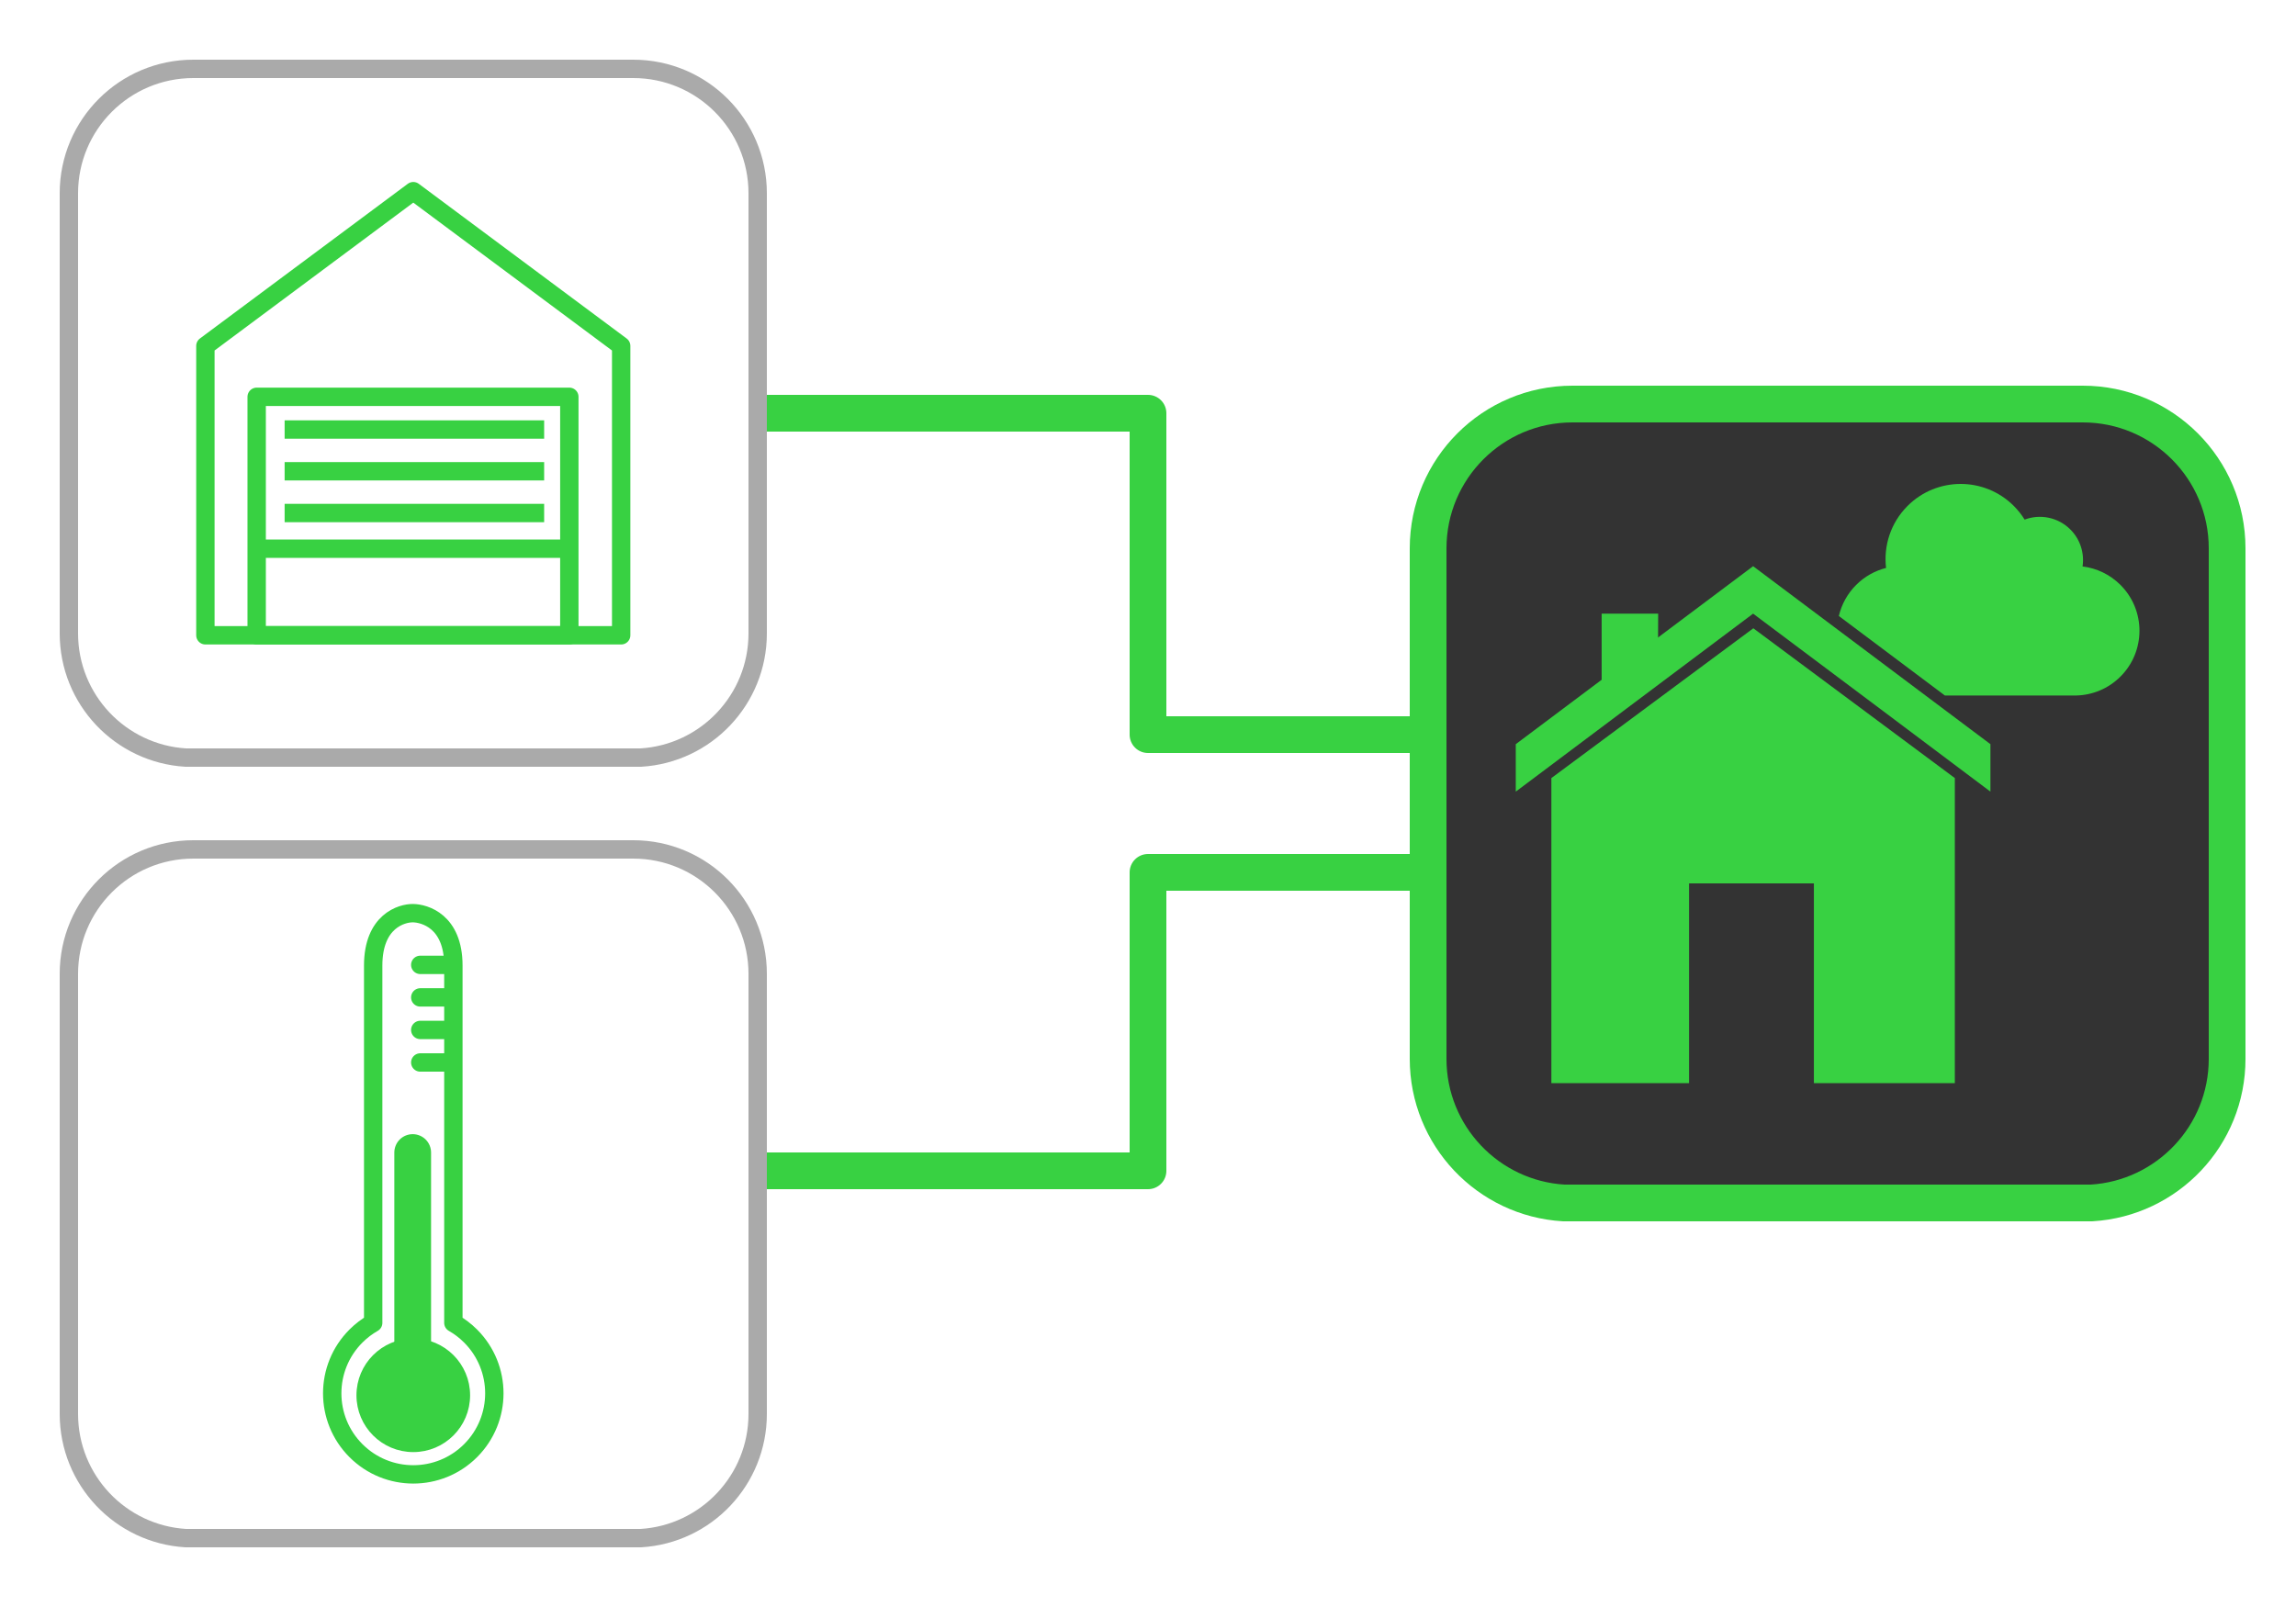 <?xml version="1.0" encoding="UTF-8" standalone="no"?>
<!DOCTYPE svg PUBLIC "-//W3C//DTD SVG 1.1//EN" "http://www.w3.org/Graphics/SVG/1.1/DTD/svg11.dtd">
<svg xmlns="http://www.w3.org/2000/svg" xmlns:xl="http://www.w3.org/1999/xlink" version="1.1" viewBox="0 0 500 350" width="500pt" height="350pt" xmlns:dc="http://purl.org/dc/elements/1.1/"><defs/><g stroke="none" stroke-opacity="1" stroke-dasharray="none" fill="none" fill-opacity="1"><title>Smart Garage</title><g><title>Layer 1</title><path d="M 15 212.1 L 15 212.1 L 15 307.949 C 15 307.949 15 307.949 15 307.949 C 15 322.365 26.256 334.152 40.459 335 L 139.541 335 C 153.744 334.152 165 322.365 165 307.949 L 165 212.1 C 165 197.133 152.867 185 137.9 185 L 42.1 185 C 27.133 185 15 197.133 15 212.1 C 15 212.1 15 212.1 15 212.1 Z" stroke="#aaa" stroke-linecap="round" stroke-linejoin="round" stroke-width="4"/><path d="M 98.731 288.119 L 98.731 210.296 C 98.731 200.574 92.385 198.922 89.949 198.884 C 87.514 198.846 81.269 200.574 81.269 210.296 L 81.269 288.119 C 79.927 288.883 78.663 289.838 77.518 290.983 C 70.625 297.877 70.625 309.053 77.518 315.947 C 84.412 322.84 95.588 322.84 102.482 315.947 C 109.375 309.053 109.375 297.877 102.482 290.983 C 101.337 289.838 100.073 288.883 98.731 288.119 Z" stroke="#38d142" stroke-linecap="round" stroke-linejoin="round" stroke-width="4"/><line x1="97.931" y1="210.145" x2="91.518" y2="210.145" stroke="#38d142" stroke-linecap="round" stroke-linejoin="round" stroke-width="4"/><line x1="97.931" y1="217.231" x2="91.518" y2="217.231" stroke="#38d142" stroke-linecap="round" stroke-linejoin="round" stroke-width="4"/><line x1="97.931" y1="224.317" x2="91.518" y2="224.317" stroke="#38d142" stroke-linecap="round" stroke-linejoin="round" stroke-width="4"/><line x1="97.931" y1="231.403" x2="91.518" y2="231.403" stroke="#38d142" stroke-linecap="round" stroke-linejoin="round" stroke-width="4"/><circle cx="90" cy="303.888" r="11.874" fill="#38d142"/><circle cx="90" cy="303.888" r="11.874" stroke="#38d142" stroke-linecap="round" stroke-linejoin="round" stroke-width="1"/><line x1="89.873" y1="251.016" x2="89.873" y2="303.138" stroke="#38d142" stroke-linecap="round" stroke-linejoin="round" stroke-width="8"/><path d="M 90 41.635 L 44.728 75.331 L 44.728 138.365 L 135.272 138.365 L 135.272 75.331 Z" stroke="#38d142" stroke-linecap="round" stroke-linejoin="round" stroke-width="4"/><rect x="55.895" y="86.424" width="68.089" height="51.942" stroke="#38d142" stroke-linecap="round" stroke-linejoin="round" stroke-width="4"/><line x1="56.348" y1="119.502" x2="123.682" y2="119.502" stroke="#38d142" stroke-linecap="round" stroke-linejoin="round" stroke-width="4"/><line x1="63.984" y1="111.727" x2="116.499" y2="111.727" stroke="#38d142" stroke-linecap="square" stroke-linejoin="round" stroke-width="4"/><line x1="63.984" y1="102.636" x2="116.499" y2="102.636" stroke="#38d142" stroke-linecap="square" stroke-linejoin="round" stroke-width="4"/><line x1="63.984" y1="93.546" x2="116.499" y2="93.546" stroke="#38d142" stroke-linecap="square" stroke-linejoin="round" stroke-width="4"/><path d="M 15 42.1 L 15 42.1 L 15 137.949 C 15 137.949 15 137.949 15 137.949 C 15 152.365 26.256 164.152 40.459 165 L 139.541 165 C 153.744 164.152 165 152.365 165 137.949 L 165 42.1 C 165 27.133 152.867 15 137.9 15 L 42.1 15 C 27.133 15 15 27.133 15 42.1 C 15 42.1 15 42.1 15 42.1 Z" stroke="#aaa" stroke-linecap="round" stroke-linejoin="round" stroke-width="4"/><path d="M 311 119.436 L 311 119.436 L 311 230.621 C 311 230.621 311 230.621 311 230.621 C 311 247.344 324.057 261.016 340.533 262 L 455.467 262 C 471.942 261.016 485 247.344 485 230.621 L 485 119.436 C 485 102.074 470.926 88 453.564 88 L 342.436 88 C 325.074 88 311 102.074 311 119.436 C 311 119.436 311 119.436 311 119.436 Z" fill="#333"/><path d="M 311 119.436 L 311 119.436 L 311 230.621 C 311 230.621 311 230.621 311 230.621 C 311 247.344 324.057 261.016 340.533 262 L 455.467 262 C 471.942 261.016 485 247.344 485 230.621 L 485 119.436 C 485 102.074 470.926 88 453.564 88 L 342.436 88 C 325.074 88 311 102.074 311 119.436 C 311 119.436 311 119.436 311 119.436 Z" stroke="#38d142" stroke-linecap="round" stroke-linejoin="round" stroke-width="8"/><path d="M 423.542 151.481 L 452.172 151.477 C 455.659 151.386 459.118 150.011 461.779 147.35 C 467.288 141.841 467.288 132.909 461.779 127.4 C 459.461 125.082 456.537 123.74 453.517 123.372 C 453.943 120.523 453.06 117.516 450.867 115.322 C 448.173 112.629 444.253 111.911 440.905 113.168 C 440.251 112.11 439.465 111.11 438.547 110.192 C 432.157 103.803 421.797 103.803 415.407 110.192 C 411.719 113.88 410.16 118.89 410.729 123.696 L 410.729 123.696 C 408.341 124.298 406.079 125.532 404.211 127.4 C 402.28 129.331 401.026 131.683 400.448 134.16 Z" fill="#38d142"/><path d="M 381.774 123.315 L 433.457 162.078 L 433.457 172.414 L 410.065 154.85 L 381.774 133.651 L 330.09 172.414 L 330.09 162.078 Z" fill="#38d142"/><path d="M 348.792 133.651 L 361.1 133.651 L 361.059 141.873 L 348.792 151.613 Z" fill="#38d142"/><path d="M 337.842 169.462 L 381.823 136.838 L 425.705 169.462 L 425.705 235.9 L 395.011 235.9 L 395.011 192.4 L 367.823 192.4 L 367.823 235.9 L 337.842 235.9 Z" fill="#38d142"/><path d="M 167 90 L 250 90 L 250 136 L 250 160 L 270 160 L 307 160" stroke="#38d142" stroke-linecap="butt" stroke-linejoin="round" stroke-width="8"/><path d="M 167 255 L 215 255 L 250 255 L 250 213 L 250 190 L 307 190" stroke="#38d142" stroke-linecap="butt" stroke-linejoin="round" stroke-width="8"/></g></g></svg>
